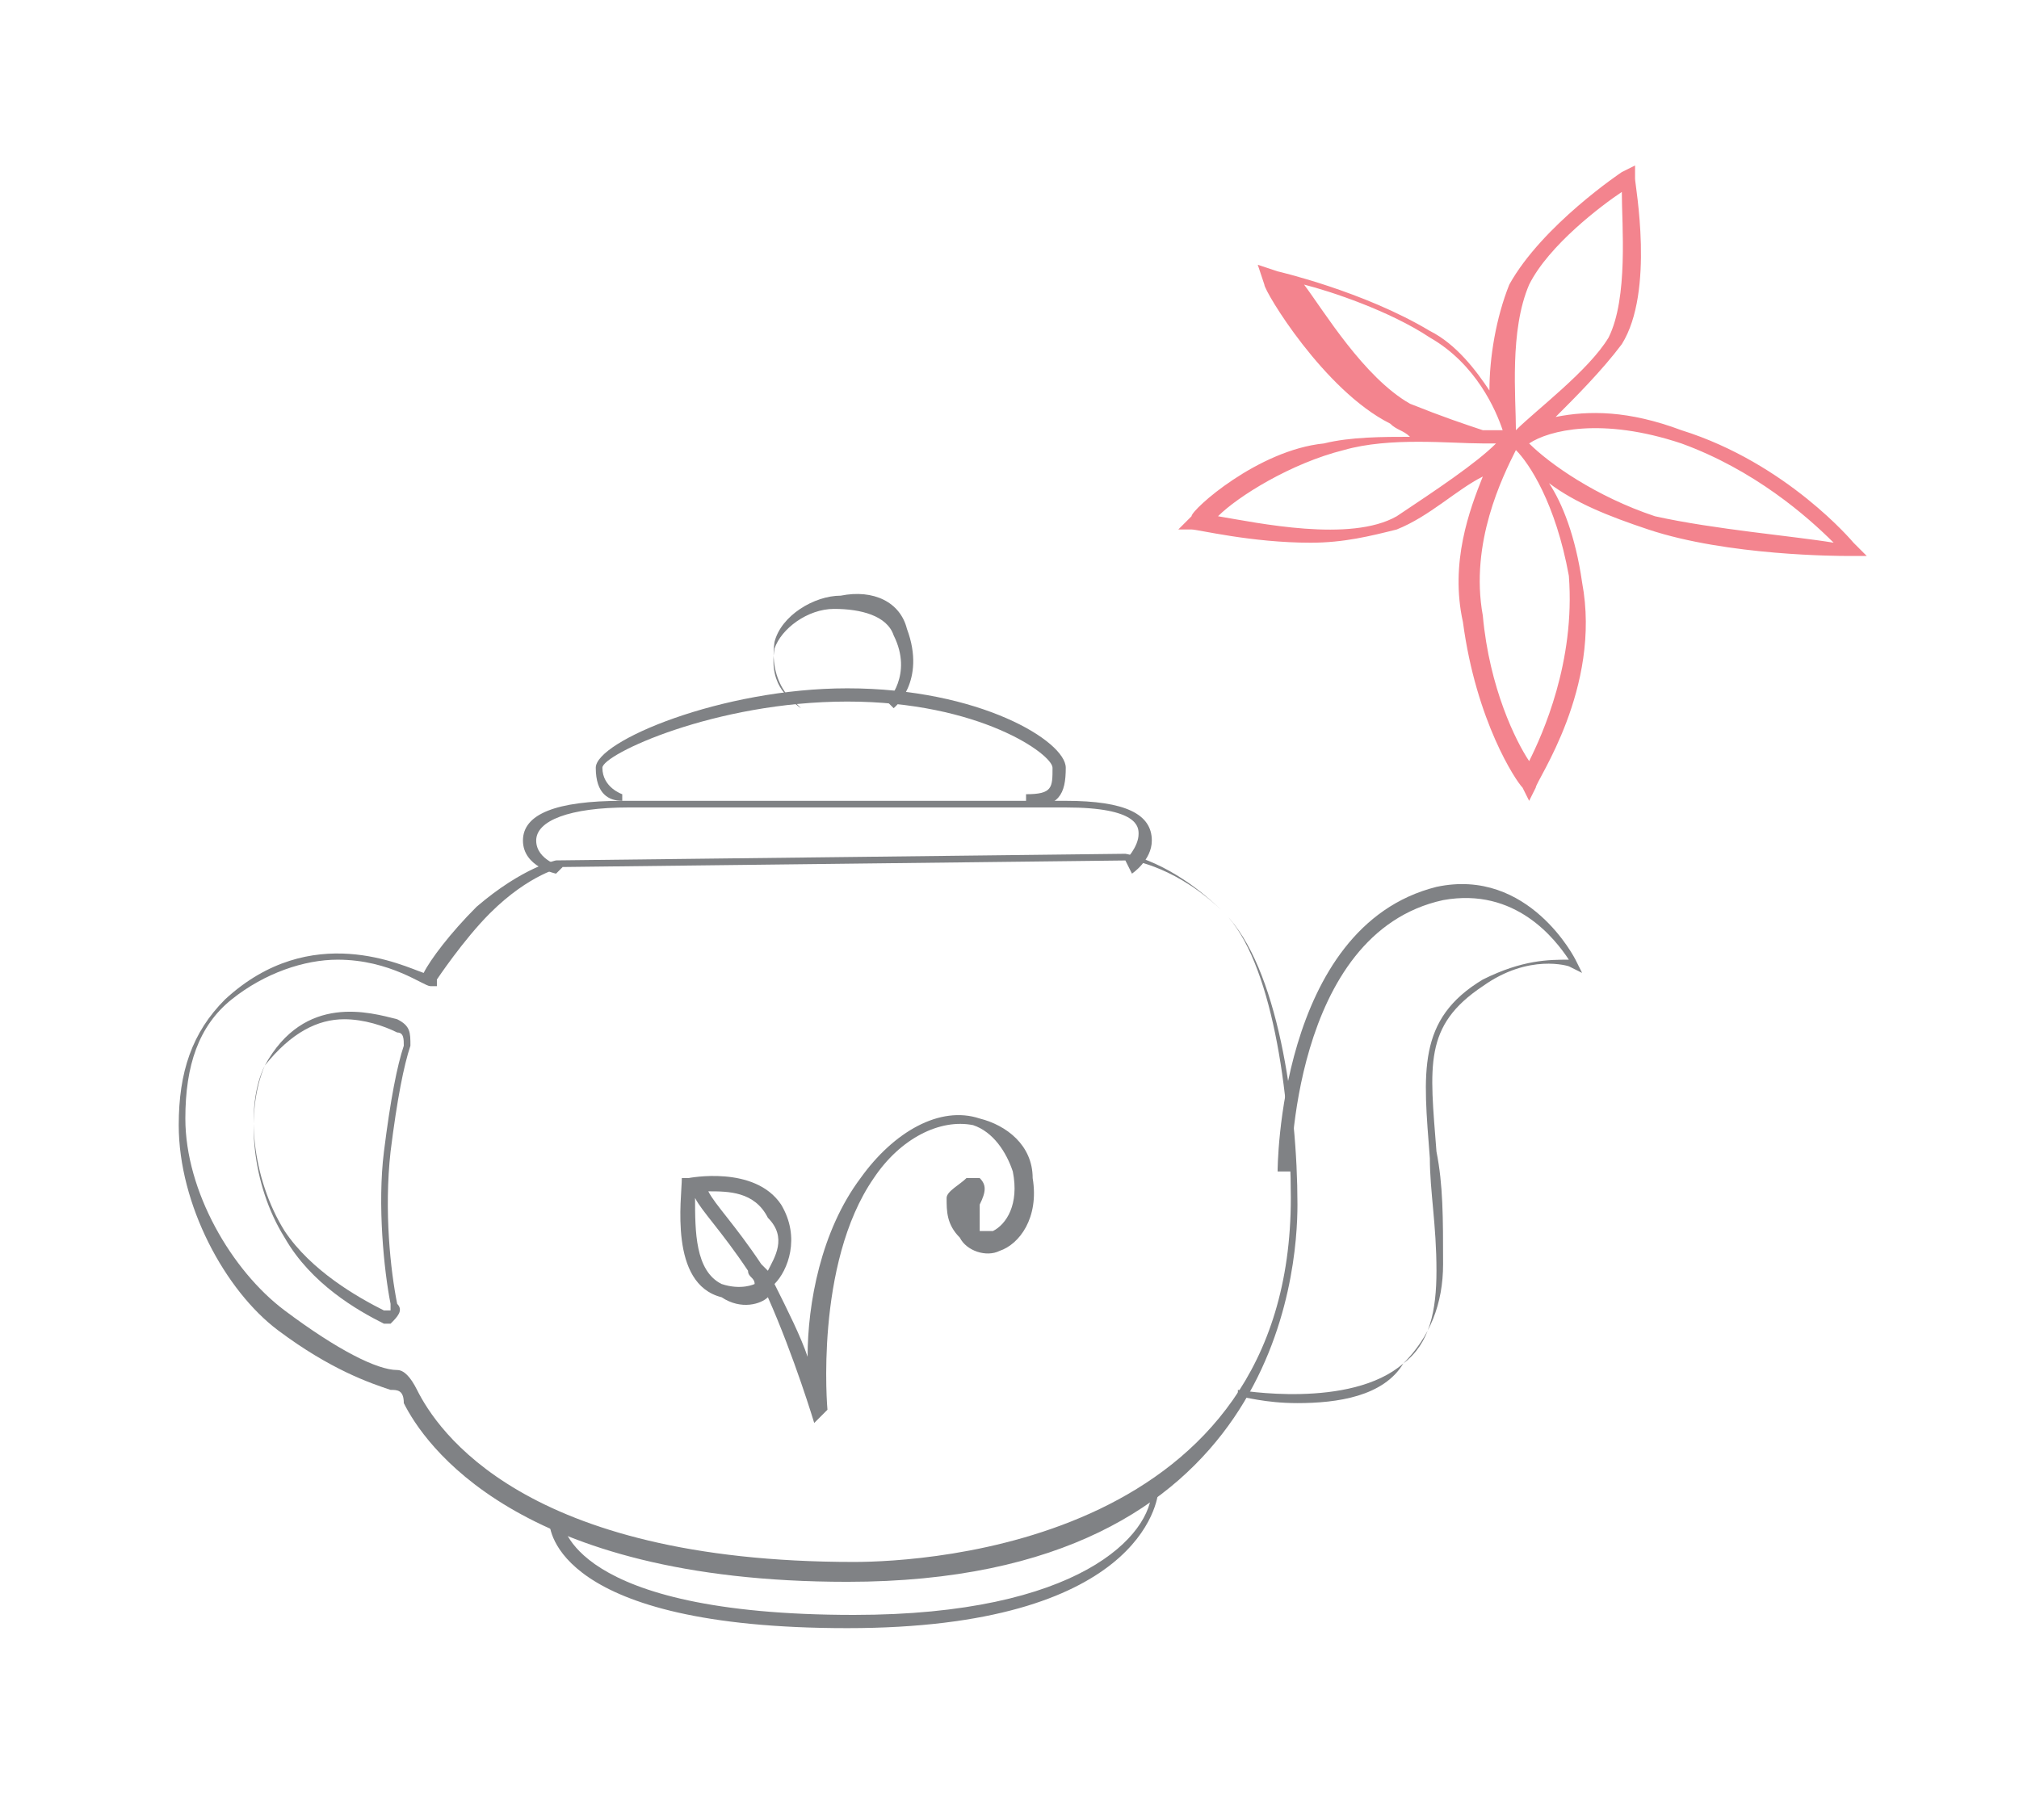 <?xml version="1.0" encoding="utf-8"?>
<!-- Generator: Adobe Illustrator 19.0.0, SVG Export Plug-In . SVG Version: 6.00 Build 0)  -->
<svg version="1.1" id="Layer_1" xmlns="http://www.w3.org/2000/svg" xmlns:xlink="http://www.w3.org/1999/xlink" x="0px" y="0px"
	 viewBox="0 0 30.5 27.5" style="enable-background:new 0 0 30.5 27.5;" xml:space="preserve">
<style type="text/css">
	.st0{fill:#808285;}
	.st1{fill:#F3848E;}
</style>
<g id="XMLID_417_">
	<path id="XMLID_528_" class="st0" d="M12.8,23.9c-5,0-6.4-2.1-6.7-2.7C6.1,21,6,21,5.9,21c-0.3-0.1-0.9-0.3-1.7-0.9
		c-0.8-0.6-1.5-1.9-1.5-3.1c0-0.8,0.2-1.4,0.7-1.9c1.3-1.2,2.7-0.5,3-0.4c0.1-0.2,0.4-0.6,0.8-1C7.9,13.1,8.4,13,8.4,13l8.6-0.1
		c0,0,0.7,0.1,1.5,0.9c0.8,0.8,1.1,2.9,1.1,4.4C19.6,19.2,19.3,23.9,12.8,23.9z M5.1,14.5c-0.5,0-1.1,0.2-1.6,0.6
		c-0.5,0.4-0.7,1-0.7,1.8c0,1.1,0.7,2.3,1.5,2.9c0.8,0.6,1.4,0.9,1.7,0.9c0.1,0,0.2,0.1,0.3,0.3c0.3,0.6,1.6,2.6,6.6,2.6
		c1.1,0,6.6-0.3,6.6-5.5c0-1.6-0.3-3.6-1-4.3c-0.7-0.7-1.4-0.8-1.4-0.8l-8.6,0.1c0,0-0.5,0.1-1.1,0.7c-0.4,0.4-0.8,1-0.8,1l0,0.1
		l-0.1,0C6.4,14.9,5.9,14.5,5.1,14.5z"/>
	<path id="XMLID_527_" class="st0" d="M12.8,24.6c-4.4,0-4.5-1.5-4.5-1.6l0.2,0c0,0,0.1,1.4,4.4,1.4c3.4,0,4.5-1.2,4.5-1.9l0.1,0
		C17.5,22.7,17.2,24.6,12.8,24.6z"/>
	<path id="XMLID_526_" class="st0" d="M19.6,21.2c-0.5,0-0.8-0.1-0.9-0.1l0-0.1c0,0,1.7,0.3,2.5-0.4c0.4-0.3,0.5-0.8,0.5-1.4
		c0-0.7-0.1-1.2-0.1-1.7c-0.1-1.3-0.2-2.1,0.8-2.7c0.6-0.3,1-0.3,1.3-0.3c-0.2-0.3-0.8-1.1-1.9-0.9c-2.3,0.5-2.3,4.1-2.3,4.1l-0.2,0
		c0,0,0-3.7,2.4-4.3c1.4-0.3,2.1,1.1,2.1,1.1l0.1,0.2l-0.2-0.1c0,0-0.6-0.2-1.3,0.3c-0.9,0.6-0.8,1.2-0.7,2.5c0.1,0.5,0.1,1,0.1,1.7
		c0,0.6-0.2,1.1-0.6,1.5C20.9,21.1,20.2,21.2,19.6,21.2z"/>
	<path id="XMLID_525_" class="st0" d="M8.4,13.2c0,0-0.5-0.1-0.5-0.5c0-0.4,0.5-0.6,1.5-0.6h6.7c0.9,0,1.3,0.2,1.3,0.6
		c0,0.3-0.3,0.5-0.3,0.5L17,13c0,0,0.2-0.2,0.2-0.4c0-0.1,0-0.4-1.1-0.4H9.5c-0.9,0-1.4,0.2-1.4,0.5c0,0.3,0.4,0.4,0.4,0.4L8.4,13.2
		z"/>
	<path id="XMLID_485_" class="st0" d="M15.5,12.2v-0.2c0.4,0,0.4-0.1,0.4-0.4c0-0.2-1.1-1-3.1-1c-2,0-3.7,0.8-3.7,1
		c0,0.3,0.3,0.4,0.3,0.4l0,0.1C9.2,12.1,9,12,9,11.6c0-0.4,1.9-1.2,3.8-1.2c2,0,3.3,0.8,3.3,1.2C16.1,12,16,12.2,15.5,12.2z"/>
	<path id="XMLID_458_" class="st0" d="M12.1,10.7c0,0-0.5-0.3-0.4-1c0.1-0.4,0.6-0.7,1-0.7c0.5-0.1,0.9,0.1,1,0.5
		c0.3,0.8-0.2,1.2-0.2,1.2l-0.1-0.1c0,0,0.4-0.4,0.1-1c-0.1-0.3-0.5-0.4-0.9-0.4c-0.4,0-0.8,0.3-0.9,0.6c-0.1,0.6,0.3,0.8,0.3,0.8
		L12.1,10.7z"/>
	<path id="XMLID_429_" class="st0" d="M5.9,20c0,0-0.1,0-0.1,0c-0.4-0.2-1.1-0.6-1.5-1.3c-0.5-0.8-0.6-1.9-0.3-2.6
		C4.6,15,5.6,15.3,6,15.4c0.2,0.1,0.2,0.2,0.2,0.4c-0.1,0.3-0.2,0.8-0.3,1.6c-0.1,0.9,0,1.8,0.1,2.3l0,0C6.1,19.8,6,19.9,5.9,20
		C5.9,20,5.9,20,5.9,20z M5.2,15.4c-0.4,0-0.8,0.2-1.2,0.7c-0.3,0.6-0.2,1.7,0.3,2.5c0.4,0.6,1.1,1,1.5,1.2c0,0,0.1,0,0.1,0
		c0,0,0,0,0-0.1v0c-0.1-0.5-0.2-1.5-0.1-2.3c0.1-0.8,0.2-1.3,0.3-1.6c0-0.1,0-0.2-0.1-0.2C5.8,15.5,5.5,15.4,5.2,15.4z"/>
	<path id="XMLID_425_" class="st0" d="M12.3,21.5c0,0-0.3-1-0.7-1.9c-0.1,0.1-0.4,0.2-0.7,0c-0.8-0.2-0.6-1.5-0.6-1.8l0,0l0,0
		c0,0,0,0,0,0l0,0l0.1,0c0,0,1-0.2,1.4,0.4c0.3,0.5,0.1,1-0.1,1.2c0.2,0.4,0.4,0.8,0.5,1.1c0-0.8,0.2-1.9,0.8-2.7
		c0.5-0.7,1.2-1.1,1.8-0.9c0.4,0.1,0.8,0.4,0.8,0.9c0.1,0.6-0.2,1-0.5,1.1c-0.2,0.1-0.5,0-0.6-0.2c-0.2-0.2-0.2-0.4-0.2-0.6
		c0-0.1,0.2-0.2,0.3-0.3c0.1,0,0.1,0,0.2,0c0.1,0.1,0.1,0.2,0,0.4c0,0.1,0,0.3,0,0.4c0.1,0,0.1,0,0.2,0c0.2-0.1,0.4-0.4,0.3-0.9
		c-0.1-0.3-0.3-0.6-0.6-0.7c-0.5-0.1-1.1,0.2-1.5,0.8c-0.9,1.3-0.7,3.5-0.7,3.5L12.3,21.5z M10.5,18.1c0,0.5,0,1.1,0.4,1.3
		c0.3,0.1,0.5,0,0.5,0c0-0.1-0.1-0.1-0.1-0.2C10.9,18.6,10.6,18.3,10.5,18.1z M10.7,18c0.1,0.2,0.4,0.5,0.8,1.1c0,0,0.1,0.1,0.1,0.1
		c0.1-0.2,0.3-0.5,0-0.8C11.4,18,11,18,10.7,18z"/>
	<path id="XMLID_418_" class="st1" d="M28,8.2c0,0-1-1.2-2.6-1.7c-0.8-0.3-1.4-0.3-1.9-0.2c0.3-0.3,0.7-0.7,1-1.1
		c0.5-0.8,0.2-2.4,0.2-2.5l0-0.2l-0.2,0.1c0,0-1.2,0.8-1.7,1.7c-0.2,0.5-0.3,1.1-0.3,1.6c-0.2-0.3-0.5-0.7-0.9-0.9
		c-1-0.6-2.3-0.9-2.3-0.9l-0.3-0.1l0.1,0.3c0,0.1,0.9,1.6,1.9,2.1c0.1,0.1,0.2,0.1,0.3,0.2c-0.4,0-0.9,0-1.3,0.1
		C19,6.8,18,7.7,18,7.8l-0.2,0.2L18,8c0.1,0,0.9,0.2,1.8,0.2c0.5,0,0.9-0.1,1.3-0.2c0.5-0.2,0.9-0.6,1.3-0.8
		c-0.2,0.5-0.5,1.3-0.3,2.2c0.2,1.5,0.8,2.4,0.9,2.5l0.1,0.2l0.1-0.2c0-0.1,1-1.5,0.7-3.1c-0.1-0.7-0.3-1.2-0.5-1.5
		c0.4,0.3,0.9,0.5,1.5,0.7c1.2,0.4,2.9,0.4,3,0.4h0.3L28,8.2z M23.1,4.3c0.3-0.6,1.1-1.2,1.4-1.4c0,0.5,0.1,1.6-0.2,2.2
		c-0.3,0.5-1.1,1.1-1.4,1.4C22.9,6,22.8,5,23.1,4.3z M19.7,4.3c0.4,0.1,1.3,0.4,1.9,0.8c0.7,0.4,1,1.1,1.1,1.4c-0.1,0-0.2,0-0.3,0
		c-0.3-0.1-0.6-0.2-1.1-0.4C20.6,5.7,20,4.7,19.7,4.3z M21.1,7.8c-0.7,0.4-2.1,0.1-2.7,0c0.3-0.3,1.1-0.8,1.9-1
		c0.7-0.2,1.6-0.1,2.1-0.1c0.1,0,0.1,0,0.2,0C22.3,7,21.7,7.4,21.1,7.8z M23.1,11.5c-0.2-0.3-0.6-1.1-0.7-2.2
		c-0.2-1.1,0.3-2.1,0.5-2.5c0.2,0.2,0.6,0.8,0.8,1.9C23.8,10,23.3,11.1,23.1,11.5z M25,7.8c-0.9-0.3-1.6-0.8-1.9-1.1
		c0.3-0.2,1.1-0.4,2.3,0c1.1,0.4,1.9,1.1,2.3,1.5C27.1,8.1,25.9,8,25,7.8z"/>
</g>
</svg>
